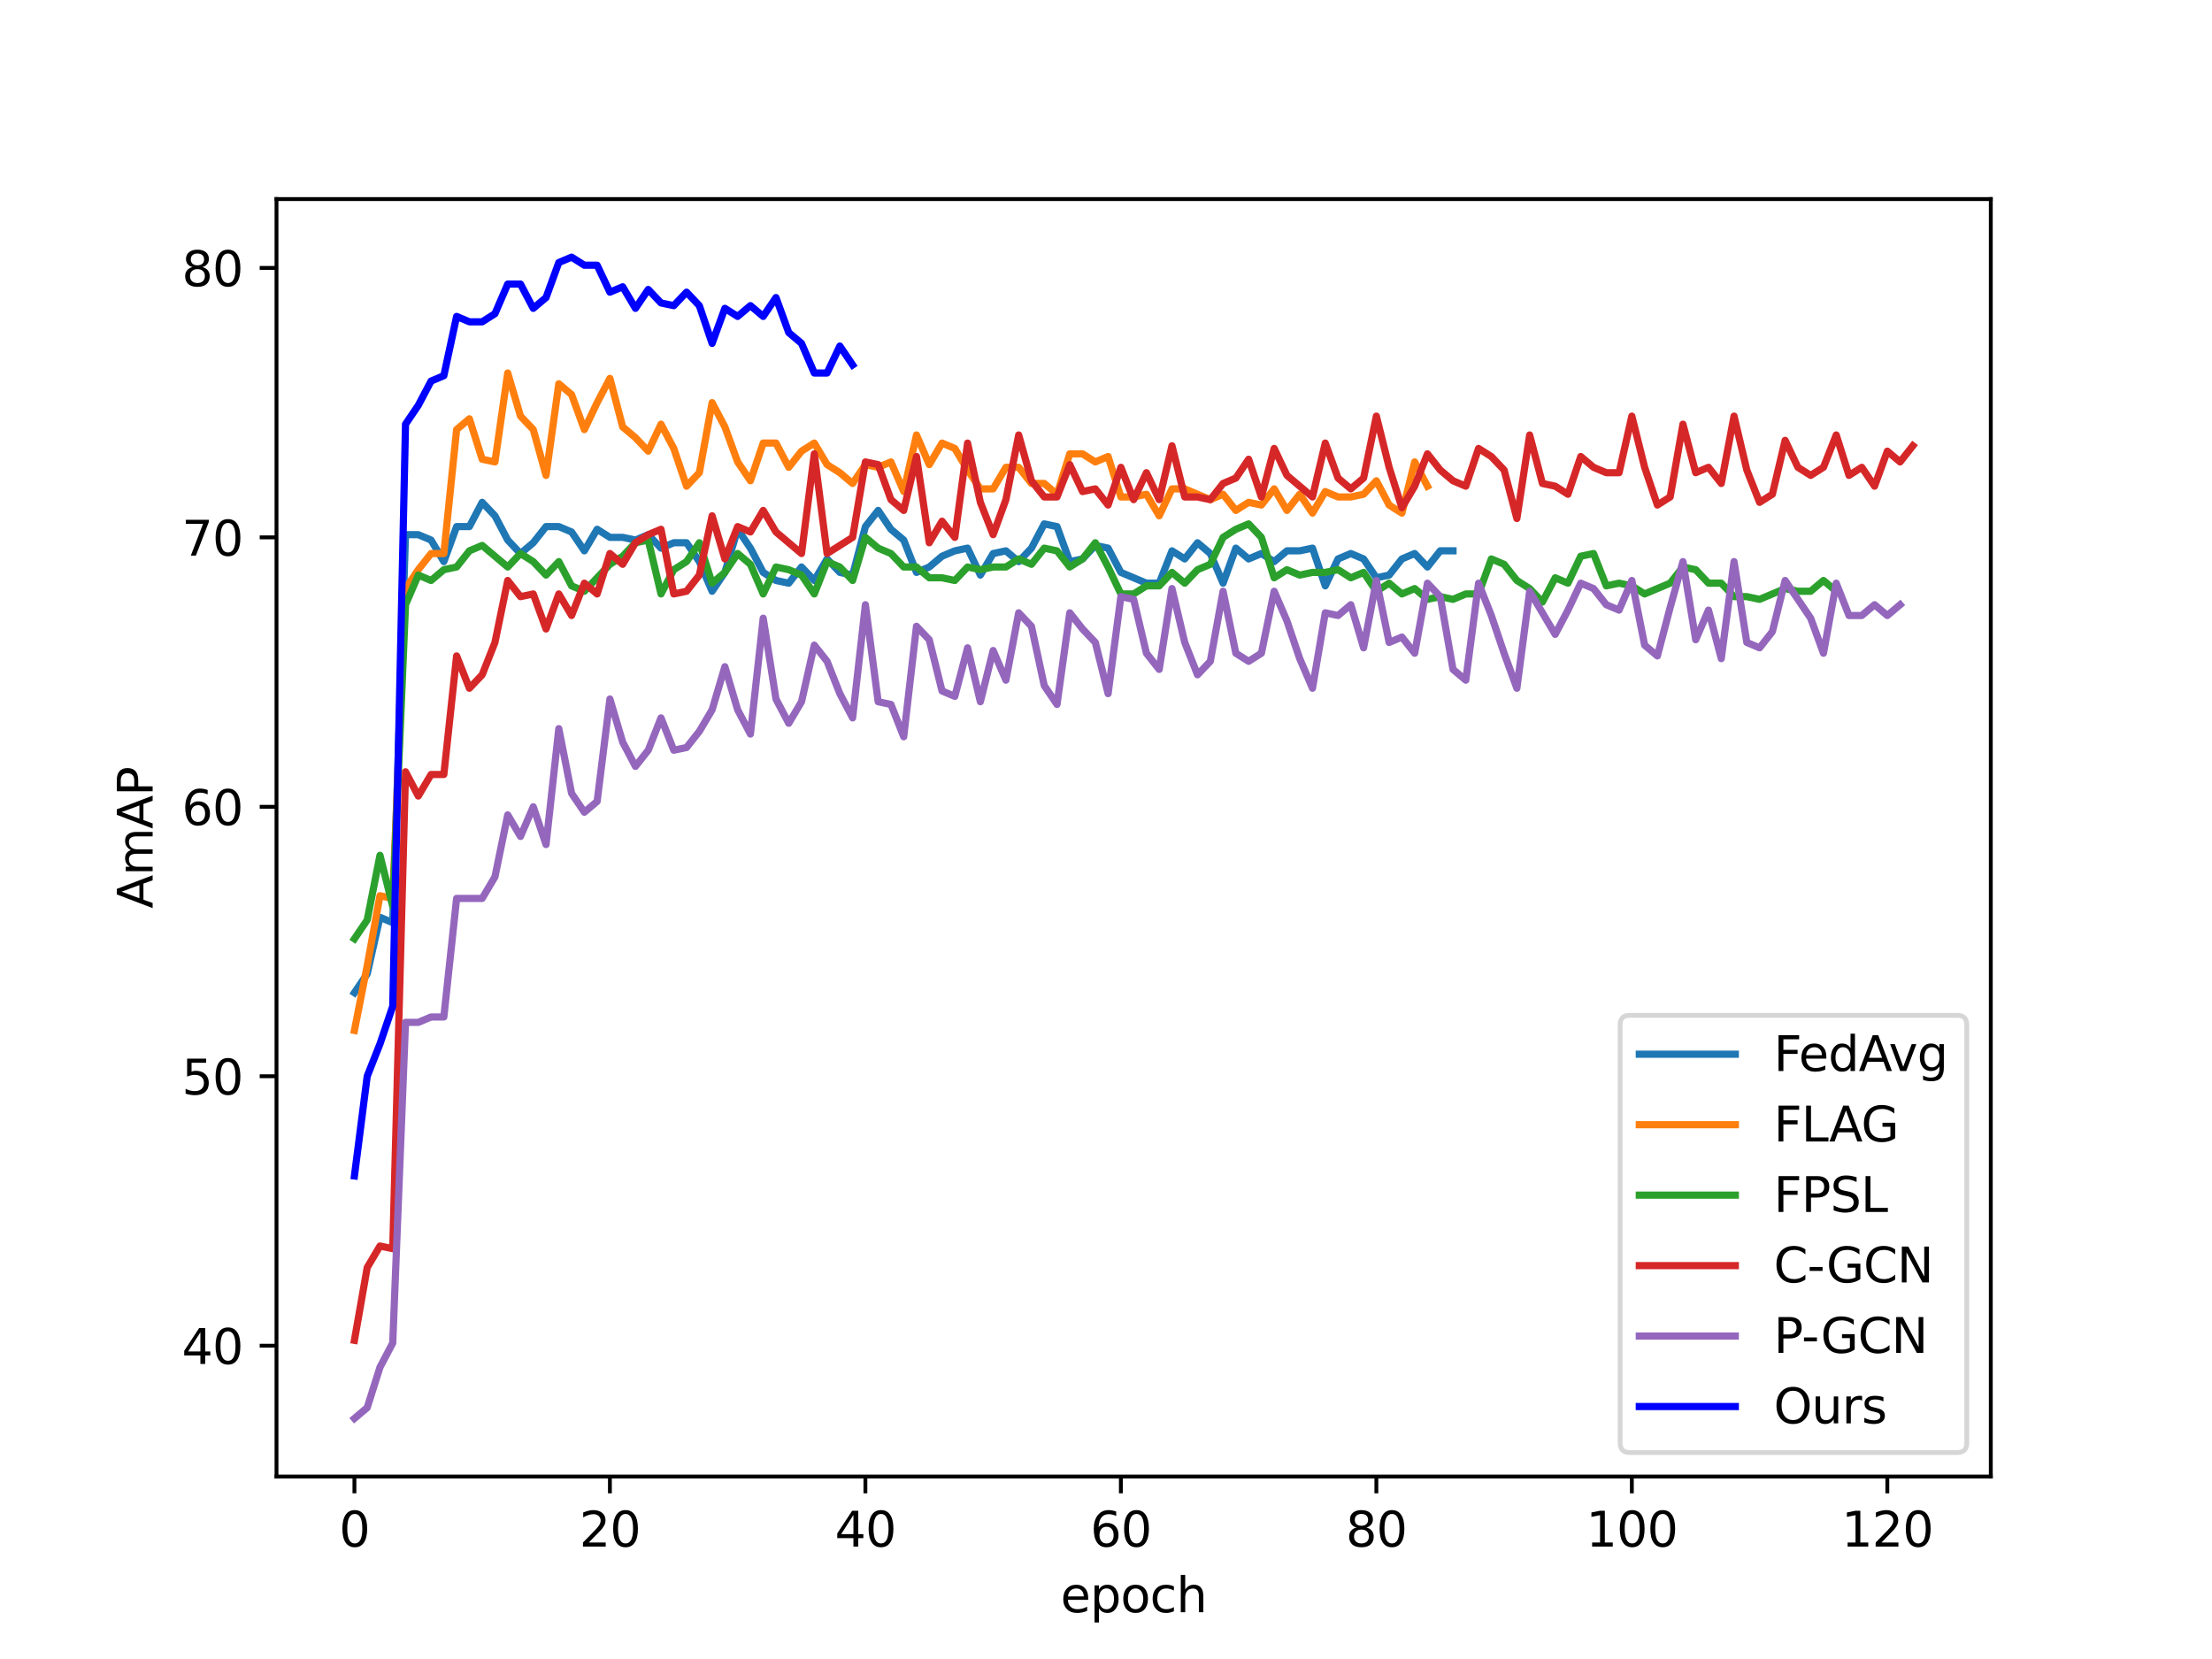 <?xml version="1.0" encoding="utf-8" standalone="no"?>
<!DOCTYPE svg PUBLIC "-//W3C//DTD SVG 1.1//EN"
  "http://www.w3.org/Graphics/SVG/1.1/DTD/svg11.dtd">
<svg xmlns:xlink="http://www.w3.org/1999/xlink" width="460.8pt" height="345.6pt" viewBox="0 0 460.8 345.6" xmlns="http://www.w3.org/2000/svg" version="1.1">
 <defs>
  <style type="text/css">*{stroke-linejoin: round; stroke-linecap: butt}</style>
 </defs>
 <g id="figure_1">
  <g id="patch_1">
   <path d="M 0 345.6 
L 460.8 345.6 
L 460.8 0 
L 0 0 
z
" style="fill: #ffffff"/>
  </g>
  <g id="axes_1">
   <g id="patch_2">
    <path d="M 57.6 307.584 
L 414.72 307.584 
L 414.72 41.472 
L 57.6 41.472 
z
" style="fill: #ffffff"/>
   </g>
   <g id="matplotlib.axis_1">
    <g id="xtick_1">
     <g id="line2d_1">
      <defs>
       <path id="m5ffa285e3f" d="M 0 0 
L 0 3.5 
" style="stroke: #000000; stroke-width: 0.8"/>
      </defs>
      <g>
       <use xlink:href="#m5ffa285e3f" x="73.833" y="307.584" style="stroke: #000000; stroke-width: 0.8"/>
      </g>
     </g>
     <g id="text_1">
      <!-- 0 -->
      <g transform="translate(70.651 322.182) scale(0.1 -0.1)">
       <defs>
        <path id="DejaVuSans-30" d="M 2034 4250 
Q 1547 4250 1301 3770 
Q 1056 3291 1056 2328 
Q 1056 1369 1301 889 
Q 1547 409 2034 409 
Q 2525 409 2770 889 
Q 3016 1369 3016 2328 
Q 3016 3291 2770 3770 
Q 2525 4250 2034 4250 
z
M 2034 4750 
Q 2819 4750 3233 4129 
Q 3647 3509 3647 2328 
Q 3647 1150 3233 529 
Q 2819 -91 2034 -91 
Q 1250 -91 836 529 
Q 422 1150 422 2328 
Q 422 3509 836 4129 
Q 1250 4750 2034 4750 
z
" transform="scale(0.016)"/>
       </defs>
       <use xlink:href="#DejaVuSans-30"/>
      </g>
     </g>
    </g>
    <g id="xtick_2">
     <g id="line2d_2">
      <g>
       <use xlink:href="#m5ffa285e3f" x="127.055" y="307.584" style="stroke: #000000; stroke-width: 0.8"/>
      </g>
     </g>
     <g id="text_2">
      <!-- 20 -->
      <g transform="translate(120.692 322.182) scale(0.1 -0.1)">
       <defs>
        <path id="DejaVuSans-32" d="M 1228 531 
L 3431 531 
L 3431 0 
L 469 0 
L 469 531 
Q 828 903 1448 1529 
Q 2069 2156 2228 2338 
Q 2531 2678 2651 2914 
Q 2772 3150 2772 3378 
Q 2772 3750 2511 3984 
Q 2250 4219 1831 4219 
Q 1534 4219 1204 4116 
Q 875 4013 500 3803 
L 500 4441 
Q 881 4594 1212 4672 
Q 1544 4750 1819 4750 
Q 2544 4750 2975 4387 
Q 3406 4025 3406 3419 
Q 3406 3131 3298 2873 
Q 3191 2616 2906 2266 
Q 2828 2175 2409 1742 
Q 1991 1309 1228 531 
z
" transform="scale(0.016)"/>
       </defs>
       <use xlink:href="#DejaVuSans-32"/>
       <use xlink:href="#DejaVuSans-30" x="63.623"/>
      </g>
     </g>
    </g>
    <g id="xtick_3">
     <g id="line2d_3">
      <g>
       <use xlink:href="#m5ffa285e3f" x="180.277" y="307.584" style="stroke: #000000; stroke-width: 0.8"/>
      </g>
     </g>
     <g id="text_3">
      <!-- 40 -->
      <g transform="translate(173.914 322.182) scale(0.1 -0.1)">
       <defs>
        <path id="DejaVuSans-34" d="M 2419 4116 
L 825 1625 
L 2419 1625 
L 2419 4116 
z
M 2253 4666 
L 3047 4666 
L 3047 1625 
L 3713 1625 
L 3713 1100 
L 3047 1100 
L 3047 0 
L 2419 0 
L 2419 1100 
L 313 1100 
L 313 1709 
L 2253 4666 
z
" transform="scale(0.016)"/>
       </defs>
       <use xlink:href="#DejaVuSans-34"/>
       <use xlink:href="#DejaVuSans-30" x="63.623"/>
      </g>
     </g>
    </g>
    <g id="xtick_4">
     <g id="line2d_4">
      <g>
       <use xlink:href="#m5ffa285e3f" x="233.499" y="307.584" style="stroke: #000000; stroke-width: 0.8"/>
      </g>
     </g>
     <g id="text_4">
      <!-- 60 -->
      <g transform="translate(227.136 322.182) scale(0.1 -0.1)">
       <defs>
        <path id="DejaVuSans-36" d="M 2113 2584 
Q 1688 2584 1439 2293 
Q 1191 2003 1191 1497 
Q 1191 994 1439 701 
Q 1688 409 2113 409 
Q 2538 409 2786 701 
Q 3034 994 3034 1497 
Q 3034 2003 2786 2293 
Q 2538 2584 2113 2584 
z
M 3366 4563 
L 3366 3988 
Q 3128 4100 2886 4159 
Q 2644 4219 2406 4219 
Q 1781 4219 1451 3797 
Q 1122 3375 1075 2522 
Q 1259 2794 1537 2939 
Q 1816 3084 2150 3084 
Q 2853 3084 3261 2657 
Q 3669 2231 3669 1497 
Q 3669 778 3244 343 
Q 2819 -91 2113 -91 
Q 1303 -91 875 529 
Q 447 1150 447 2328 
Q 447 3434 972 4092 
Q 1497 4750 2381 4750 
Q 2619 4750 2861 4703 
Q 3103 4656 3366 4563 
z
" transform="scale(0.016)"/>
       </defs>
       <use xlink:href="#DejaVuSans-36"/>
       <use xlink:href="#DejaVuSans-30" x="63.623"/>
      </g>
     </g>
    </g>
    <g id="xtick_5">
     <g id="line2d_5">
      <g>
       <use xlink:href="#m5ffa285e3f" x="286.721" y="307.584" style="stroke: #000000; stroke-width: 0.8"/>
      </g>
     </g>
     <g id="text_5">
      <!-- 80 -->
      <g transform="translate(280.358 322.182) scale(0.1 -0.1)">
       <defs>
        <path id="DejaVuSans-38" d="M 2034 2216 
Q 1584 2216 1326 1975 
Q 1069 1734 1069 1313 
Q 1069 891 1326 650 
Q 1584 409 2034 409 
Q 2484 409 2743 651 
Q 3003 894 3003 1313 
Q 3003 1734 2745 1975 
Q 2488 2216 2034 2216 
z
M 1403 2484 
Q 997 2584 770 2862 
Q 544 3141 544 3541 
Q 544 4100 942 4425 
Q 1341 4750 2034 4750 
Q 2731 4750 3128 4425 
Q 3525 4100 3525 3541 
Q 3525 3141 3298 2862 
Q 3072 2584 2669 2484 
Q 3125 2378 3379 2068 
Q 3634 1759 3634 1313 
Q 3634 634 3220 271 
Q 2806 -91 2034 -91 
Q 1263 -91 848 271 
Q 434 634 434 1313 
Q 434 1759 690 2068 
Q 947 2378 1403 2484 
z
M 1172 3481 
Q 1172 3119 1398 2916 
Q 1625 2713 2034 2713 
Q 2441 2713 2670 2916 
Q 2900 3119 2900 3481 
Q 2900 3844 2670 4047 
Q 2441 4250 2034 4250 
Q 1625 4250 1398 4047 
Q 1172 3844 1172 3481 
z
" transform="scale(0.016)"/>
       </defs>
       <use xlink:href="#DejaVuSans-38"/>
       <use xlink:href="#DejaVuSans-30" x="63.623"/>
      </g>
     </g>
    </g>
    <g id="xtick_6">
     <g id="line2d_6">
      <g>
       <use xlink:href="#m5ffa285e3f" x="339.943" y="307.584" style="stroke: #000000; stroke-width: 0.8"/>
      </g>
     </g>
     <g id="text_6">
      <!-- 100 -->
      <g transform="translate(330.399 322.182) scale(0.1 -0.1)">
       <defs>
        <path id="DejaVuSans-31" d="M 794 531 
L 1825 531 
L 1825 4091 
L 703 3866 
L 703 4441 
L 1819 4666 
L 2450 4666 
L 2450 531 
L 3481 531 
L 3481 0 
L 794 0 
L 794 531 
z
" transform="scale(0.016)"/>
       </defs>
       <use xlink:href="#DejaVuSans-31"/>
       <use xlink:href="#DejaVuSans-30" x="63.623"/>
       <use xlink:href="#DejaVuSans-30" x="127.246"/>
      </g>
     </g>
    </g>
    <g id="xtick_7">
     <g id="line2d_7">
      <g>
       <use xlink:href="#m5ffa285e3f" x="393.165" y="307.584" style="stroke: #000000; stroke-width: 0.8"/>
      </g>
     </g>
     <g id="text_7">
      <!-- 120 -->
      <g transform="translate(383.621 322.182) scale(0.1 -0.1)">
       <use xlink:href="#DejaVuSans-31"/>
       <use xlink:href="#DejaVuSans-32" x="63.623"/>
       <use xlink:href="#DejaVuSans-30" x="127.246"/>
      </g>
     </g>
    </g>
    <g id="text_8">
     <!-- epoch -->
     <g transform="translate(220.932 335.861) scale(0.1 -0.1)">
      <defs>
       <path id="DejaVuSans-65" d="M 3597 1894 
L 3597 1613 
L 953 1613 
Q 991 1019 1311 708 
Q 1631 397 2203 397 
Q 2534 397 2845 478 
Q 3156 559 3463 722 
L 3463 178 
Q 3153 47 2828 -22 
Q 2503 -91 2169 -91 
Q 1331 -91 842 396 
Q 353 884 353 1716 
Q 353 2575 817 3079 
Q 1281 3584 2069 3584 
Q 2775 3584 3186 3129 
Q 3597 2675 3597 1894 
z
M 3022 2063 
Q 3016 2534 2758 2815 
Q 2500 3097 2075 3097 
Q 1594 3097 1305 2825 
Q 1016 2553 972 2059 
L 3022 2063 
z
" transform="scale(0.016)"/>
       <path id="DejaVuSans-70" d="M 1159 525 
L 1159 -1331 
L 581 -1331 
L 581 3500 
L 1159 3500 
L 1159 2969 
Q 1341 3281 1617 3432 
Q 1894 3584 2278 3584 
Q 2916 3584 3314 3078 
Q 3713 2572 3713 1747 
Q 3713 922 3314 415 
Q 2916 -91 2278 -91 
Q 1894 -91 1617 61 
Q 1341 213 1159 525 
z
M 3116 1747 
Q 3116 2381 2855 2742 
Q 2594 3103 2138 3103 
Q 1681 3103 1420 2742 
Q 1159 2381 1159 1747 
Q 1159 1113 1420 752 
Q 1681 391 2138 391 
Q 2594 391 2855 752 
Q 3116 1113 3116 1747 
z
" transform="scale(0.016)"/>
       <path id="DejaVuSans-6f" d="M 1959 3097 
Q 1497 3097 1228 2736 
Q 959 2375 959 1747 
Q 959 1119 1226 758 
Q 1494 397 1959 397 
Q 2419 397 2687 759 
Q 2956 1122 2956 1747 
Q 2956 2369 2687 2733 
Q 2419 3097 1959 3097 
z
M 1959 3584 
Q 2709 3584 3137 3096 
Q 3566 2609 3566 1747 
Q 3566 888 3137 398 
Q 2709 -91 1959 -91 
Q 1206 -91 779 398 
Q 353 888 353 1747 
Q 353 2609 779 3096 
Q 1206 3584 1959 3584 
z
" transform="scale(0.016)"/>
       <path id="DejaVuSans-63" d="M 3122 3366 
L 3122 2828 
Q 2878 2963 2633 3030 
Q 2388 3097 2138 3097 
Q 1578 3097 1268 2742 
Q 959 2388 959 1747 
Q 959 1106 1268 751 
Q 1578 397 2138 397 
Q 2388 397 2633 464 
Q 2878 531 3122 666 
L 3122 134 
Q 2881 22 2623 -34 
Q 2366 -91 2075 -91 
Q 1284 -91 818 406 
Q 353 903 353 1747 
Q 353 2603 823 3093 
Q 1294 3584 2113 3584 
Q 2378 3584 2631 3529 
Q 2884 3475 3122 3366 
z
" transform="scale(0.016)"/>
       <path id="DejaVuSans-68" d="M 3513 2113 
L 3513 0 
L 2938 0 
L 2938 2094 
Q 2938 2591 2744 2837 
Q 2550 3084 2163 3084 
Q 1697 3084 1428 2787 
Q 1159 2491 1159 1978 
L 1159 0 
L 581 0 
L 581 4863 
L 1159 4863 
L 1159 2956 
Q 1366 3272 1645 3428 
Q 1925 3584 2291 3584 
Q 2894 3584 3203 3211 
Q 3513 2838 3513 2113 
z
" transform="scale(0.016)"/>
      </defs>
      <use xlink:href="#DejaVuSans-65"/>
      <use xlink:href="#DejaVuSans-70" x="61.523"/>
      <use xlink:href="#DejaVuSans-6f" x="125"/>
      <use xlink:href="#DejaVuSans-63" x="186.182"/>
      <use xlink:href="#DejaVuSans-68" x="241.162"/>
     </g>
    </g>
   </g>
   <g id="matplotlib.axis_2">
    <g id="ytick_1">
     <g id="line2d_8">
      <defs>
       <path id="m5027d66785" d="M 0 0 
L -3.5 0 
" style="stroke: #000000; stroke-width: 0.8"/>
      </defs>
      <g>
       <use xlink:href="#m5027d66785" x="57.6" y="280.333" style="stroke: #000000; stroke-width: 0.8"/>
      </g>
     </g>
     <g id="text_9">
      <!-- 40 -->
      <g transform="translate(37.875 284.132) scale(0.1 -0.1)">
       <use xlink:href="#DejaVuSans-34"/>
       <use xlink:href="#DejaVuSans-30" x="63.623"/>
      </g>
     </g>
    </g>
    <g id="ytick_2">
     <g id="line2d_9">
      <g>
       <use xlink:href="#m5027d66785" x="57.6" y="224.203" style="stroke: #000000; stroke-width: 0.8"/>
      </g>
     </g>
     <g id="text_10">
      <!-- 50 -->
      <g transform="translate(37.875 228.002) scale(0.1 -0.1)">
       <defs>
        <path id="DejaVuSans-35" d="M 691 4666 
L 3169 4666 
L 3169 4134 
L 1269 4134 
L 1269 2991 
Q 1406 3038 1543 3061 
Q 1681 3084 1819 3084 
Q 2600 3084 3056 2656 
Q 3513 2228 3513 1497 
Q 3513 744 3044 326 
Q 2575 -91 1722 -91 
Q 1428 -91 1123 -41 
Q 819 9 494 109 
L 494 744 
Q 775 591 1075 516 
Q 1375 441 1709 441 
Q 2250 441 2565 725 
Q 2881 1009 2881 1497 
Q 2881 1984 2565 2268 
Q 2250 2553 1709 2553 
Q 1456 2553 1204 2497 
Q 953 2441 691 2322 
L 691 4666 
z
" transform="scale(0.016)"/>
       </defs>
       <use xlink:href="#DejaVuSans-35"/>
       <use xlink:href="#DejaVuSans-30" x="63.623"/>
      </g>
     </g>
    </g>
    <g id="ytick_3">
     <g id="line2d_10">
      <g>
       <use xlink:href="#m5027d66785" x="57.6" y="168.073" style="stroke: #000000; stroke-width: 0.8"/>
      </g>
     </g>
     <g id="text_11">
      <!-- 60 -->
      <g transform="translate(37.875 171.872) scale(0.1 -0.1)">
       <use xlink:href="#DejaVuSans-36"/>
       <use xlink:href="#DejaVuSans-30" x="63.623"/>
      </g>
     </g>
    </g>
    <g id="ytick_4">
     <g id="line2d_11">
      <g>
       <use xlink:href="#m5027d66785" x="57.6" y="111.943" style="stroke: #000000; stroke-width: 0.8"/>
      </g>
     </g>
     <g id="text_12">
      <!-- 70 -->
      <g transform="translate(37.875 115.742) scale(0.1 -0.1)">
       <defs>
        <path id="DejaVuSans-37" d="M 525 4666 
L 3525 4666 
L 3525 4397 
L 1831 0 
L 1172 0 
L 2766 4134 
L 525 4134 
L 525 4666 
z
" transform="scale(0.016)"/>
       </defs>
       <use xlink:href="#DejaVuSans-37"/>
       <use xlink:href="#DejaVuSans-30" x="63.623"/>
      </g>
     </g>
    </g>
    <g id="ytick_5">
     <g id="line2d_12">
      <g>
       <use xlink:href="#m5027d66785" x="57.6" y="55.813" style="stroke: #000000; stroke-width: 0.8"/>
      </g>
     </g>
     <g id="text_13">
      <!-- 80 -->
      <g transform="translate(37.875 59.612) scale(0.1 -0.1)">
       <use xlink:href="#DejaVuSans-38"/>
       <use xlink:href="#DejaVuSans-30" x="63.623"/>
      </g>
     </g>
    </g>
    <g id="text_14">
     <!-- AmAP -->
     <g transform="translate(31.795 189.254) rotate(-90) scale(0.1 -0.1)">
      <defs>
       <path id="DejaVuSans-41" d="M 2188 4044 
L 1331 1722 
L 3047 1722 
L 2188 4044 
z
M 1831 4666 
L 2547 4666 
L 4325 0 
L 3669 0 
L 3244 1197 
L 1141 1197 
L 716 0 
L 50 0 
L 1831 4666 
z
" transform="scale(0.016)"/>
       <path id="DejaVuSans-6d" d="M 3328 2828 
Q 3544 3216 3844 3400 
Q 4144 3584 4550 3584 
Q 5097 3584 5394 3201 
Q 5691 2819 5691 2113 
L 5691 0 
L 5113 0 
L 5113 2094 
Q 5113 2597 4934 2840 
Q 4756 3084 4391 3084 
Q 3944 3084 3684 2787 
Q 3425 2491 3425 1978 
L 3425 0 
L 2847 0 
L 2847 2094 
Q 2847 2600 2669 2842 
Q 2491 3084 2119 3084 
Q 1678 3084 1418 2786 
Q 1159 2488 1159 1978 
L 1159 0 
L 581 0 
L 581 3500 
L 1159 3500 
L 1159 2956 
Q 1356 3278 1631 3431 
Q 1906 3584 2284 3584 
Q 2666 3584 2933 3390 
Q 3200 3197 3328 2828 
z
" transform="scale(0.016)"/>
       <path id="DejaVuSans-50" d="M 1259 4147 
L 1259 2394 
L 2053 2394 
Q 2494 2394 2734 2622 
Q 2975 2850 2975 3272 
Q 2975 3691 2734 3919 
Q 2494 4147 2053 4147 
L 1259 4147 
z
M 628 4666 
L 2053 4666 
Q 2838 4666 3239 4311 
Q 3641 3956 3641 3272 
Q 3641 2581 3239 2228 
Q 2838 1875 2053 1875 
L 1259 1875 
L 1259 0 
L 628 0 
L 628 4666 
z
" transform="scale(0.016)"/>
      </defs>
      <use xlink:href="#DejaVuSans-41"/>
      <use xlink:href="#DejaVuSans-6d" x="68.408"/>
      <use xlink:href="#DejaVuSans-41" x="165.82"/>
      <use xlink:href="#DejaVuSans-50" x="234.229"/>
     </g>
    </g>
   </g>
   <g id="line2d_13">
    <path d="M 73.833 206.803 
L 76.494 202.874 
L 79.155 191.086 
L 81.816 192.209 
L 84.477 111.382 
L 87.138 111.382 
L 89.799 112.504 
L 92.46 116.995 
L 95.122 109.698 
L 97.783 109.698 
L 100.444 104.646 
L 103.105 107.453 
L 105.766 112.504 
L 108.427 115.311 
L 111.088 113.066 
L 113.749 109.698 
L 116.41 109.698 
L 119.071 110.821 
L 121.733 114.75 
L 124.394 110.259 
L 127.055 111.943 
L 129.716 111.943 
L 132.377 112.504 
L 135.038 111.382 
L 137.699 114.188 
L 140.36 113.066 
L 143.021 113.066 
L 145.683 116.995 
L 148.344 123.169 
L 151.005 119.24 
L 153.666 110.259 
L 156.327 114.188 
L 158.988 119.24 
L 161.649 120.924 
L 164.31 121.485 
L 166.971 118.117 
L 169.632 120.924 
L 172.294 116.434 
L 174.955 119.24 
L 177.616 119.801 
L 180.277 109.698 
L 182.938 106.33 
L 185.599 110.259 
L 188.26 112.504 
L 190.921 119.24 
L 193.582 118.117 
L 196.243 115.872 
L 198.905 114.75 
L 201.566 114.188 
L 204.227 119.801 
L 206.888 115.311 
L 209.549 114.75 
L 212.21 116.995 
L 214.871 114.188 
L 217.532 109.137 
L 220.193 109.698 
L 222.854 116.995 
L 225.516 116.434 
L 228.177 113.627 
L 230.838 114.188 
L 233.499 119.24 
L 236.16 120.363 
L 238.821 121.485 
L 241.482 121.485 
L 244.143 114.75 
L 246.804 116.434 
L 249.466 113.066 
L 252.127 115.311 
L 254.788 121.485 
L 257.449 114.188 
L 260.11 116.434 
L 262.771 115.311 
L 265.432 116.995 
L 268.093 114.75 
L 270.754 114.75 
L 273.415 114.188 
L 276.077 122.047 
L 278.738 116.434 
L 281.399 115.311 
L 284.06 116.434 
L 286.721 120.363 
L 289.382 119.801 
L 292.043 116.434 
L 294.704 115.311 
L 297.365 118.117 
L 300.026 114.75 
L 302.688 114.75 
" clip-path="url(#pe1c86ebb84)" style="fill: none; stroke: #1f77b4; stroke-width: 1.5; stroke-linecap: square"/>
   </g>
   <g id="line2d_14">
    <path d="M 73.833 214.661 
L 76.494 201.19 
L 79.155 186.596 
L 81.816 187.157 
L 84.477 122.608 
L 87.138 118.679 
L 89.799 115.311 
L 92.46 115.311 
L 95.122 89.491 
L 97.783 87.246 
L 100.444 95.665 
L 103.105 96.227 
L 105.766 77.704 
L 108.427 86.685 
L 111.088 89.491 
L 113.749 99.033 
L 116.41 79.949 
L 119.071 82.194 
L 121.733 89.491 
L 124.394 83.878 
L 127.055 78.826 
L 129.716 88.93 
L 132.377 91.175 
L 135.038 93.982 
L 137.699 88.369 
L 140.36 93.42 
L 143.021 101.278 
L 145.683 98.472 
L 148.344 83.878 
L 151.005 88.93 
L 153.666 96.227 
L 156.327 100.156 
L 158.988 92.298 
L 161.649 92.298 
L 164.31 97.349 
L 166.971 93.982 
L 169.632 92.298 
L 172.294 96.788 
L 174.955 98.472 
L 177.616 100.717 
L 180.277 96.788 
L 182.938 97.349 
L 185.599 96.227 
L 188.26 102.401 
L 190.921 90.614 
L 193.582 96.788 
L 196.243 92.298 
L 198.905 93.42 
L 201.566 97.911 
L 204.227 101.84 
L 206.888 101.84 
L 209.549 97.349 
L 212.21 97.349 
L 214.871 100.717 
L 217.532 100.717 
L 220.193 102.962 
L 222.854 94.543 
L 225.516 94.543 
L 228.177 96.227 
L 230.838 95.104 
L 233.499 103.524 
L 236.16 103.524 
L 238.821 102.962 
L 241.482 107.453 
L 244.143 101.84 
L 246.804 101.84 
L 249.466 102.962 
L 252.127 104.085 
L 254.788 102.962 
L 257.449 106.33 
L 260.11 104.646 
L 262.771 105.208 
L 265.432 101.84 
L 268.093 106.33 
L 270.754 102.962 
L 273.415 106.891 
L 276.077 102.401 
L 278.738 103.524 
L 281.399 103.524 
L 284.06 102.962 
L 286.721 100.156 
L 289.382 105.208 
L 292.043 106.891 
L 294.704 96.227 
L 297.365 101.278 
" clip-path="url(#pe1c86ebb84)" style="fill: none; stroke: #ff7f0e; stroke-width: 1.5; stroke-linecap: square"/>
   </g>
   <g id="line2d_15">
    <path d="M 73.833 195.577 
L 76.494 191.648 
L 79.155 178.176 
L 81.816 188.841 
L 84.477 125.976 
L 87.138 119.801 
L 89.799 120.924 
L 92.46 118.679 
L 95.122 118.117 
L 97.783 114.75 
L 100.444 113.627 
L 103.105 115.872 
L 105.766 118.117 
L 108.427 115.311 
L 111.088 116.995 
L 113.749 119.801 
L 116.41 116.995 
L 119.071 122.047 
L 121.733 123.169 
L 124.394 120.363 
L 127.055 117.556 
L 129.716 115.872 
L 132.377 113.066 
L 135.038 112.504 
L 137.699 123.73 
L 140.36 118.679 
L 143.021 116.995 
L 145.683 113.066 
L 148.344 121.485 
L 151.005 119.24 
L 153.666 115.311 
L 156.327 117.556 
L 158.988 123.73 
L 161.649 118.117 
L 164.31 118.679 
L 166.971 119.801 
L 169.632 123.73 
L 172.294 116.995 
L 174.955 118.117 
L 177.616 120.924 
L 180.277 111.943 
L 182.938 114.188 
L 185.599 115.311 
L 188.26 118.117 
L 190.921 118.117 
L 193.582 120.363 
L 196.243 120.363 
L 198.905 120.924 
L 201.566 118.117 
L 204.227 118.679 
L 206.888 118.117 
L 209.549 118.117 
L 212.21 116.434 
L 214.871 117.556 
L 217.532 114.188 
L 220.193 114.75 
L 222.854 118.117 
L 225.516 116.434 
L 228.177 113.066 
L 230.838 118.117 
L 233.499 123.73 
L 236.16 123.73 
L 238.821 122.047 
L 241.482 122.047 
L 244.143 119.24 
L 246.804 121.485 
L 249.466 118.679 
L 252.127 117.556 
L 254.788 111.943 
L 257.449 110.259 
L 260.11 109.137 
L 262.771 111.943 
L 265.432 120.363 
L 268.093 118.679 
L 270.754 119.801 
L 273.415 119.24 
L 276.077 119.24 
L 278.738 118.679 
L 281.399 120.363 
L 284.06 119.24 
L 286.721 123.169 
L 289.382 121.485 
L 292.043 123.73 
L 294.704 122.608 
L 297.365 124.853 
L 300.026 124.292 
L 302.688 124.853 
L 305.349 123.73 
L 308.01 123.73 
L 310.671 116.434 
L 313.332 117.556 
L 315.993 120.924 
L 318.654 122.608 
L 321.315 125.414 
L 323.976 120.363 
L 326.637 121.485 
L 329.299 115.872 
L 331.96 115.311 
L 334.621 122.047 
L 337.282 121.485 
L 339.943 122.047 
L 342.604 123.73 
L 345.265 122.608 
L 347.926 121.485 
L 350.587 118.117 
L 353.249 118.679 
L 355.91 121.485 
L 358.571 121.485 
L 361.232 124.292 
L 363.893 124.292 
L 366.554 124.853 
L 369.215 123.73 
L 371.876 122.608 
L 374.537 123.169 
L 377.198 123.169 
L 379.86 120.924 
L 382.521 123.169 
" clip-path="url(#pe1c86ebb84)" style="fill: none; stroke: #2ca02c; stroke-width: 1.5; stroke-linecap: square"/>
   </g>
   <g id="line2d_16">
    <path d="M 73.833 279.21 
L 76.494 264.055 
L 79.155 259.565 
L 81.816 260.126 
L 84.477 160.776 
L 87.138 165.828 
L 89.799 161.337 
L 92.46 161.337 
L 95.122 136.64 
L 97.783 143.376 
L 100.444 140.569 
L 103.105 133.834 
L 105.766 120.924 
L 108.427 124.292 
L 111.088 123.73 
L 113.749 131.027 
L 116.41 123.73 
L 119.071 128.221 
L 121.733 121.485 
L 124.394 123.73 
L 127.055 115.311 
L 129.716 117.556 
L 132.377 113.066 
L 135.038 111.382 
L 137.699 110.259 
L 140.36 123.73 
L 143.021 123.169 
L 145.683 119.801 
L 148.344 107.453 
L 151.005 116.434 
L 153.666 109.698 
L 156.327 110.821 
L 158.988 106.33 
L 161.649 110.821 
L 164.31 113.066 
L 166.971 115.311 
L 169.632 94.543 
L 172.294 115.311 
L 174.955 113.627 
L 177.616 111.943 
L 180.277 96.227 
L 182.938 96.788 
L 185.599 104.085 
L 188.26 106.33 
L 190.921 95.104 
L 193.582 113.066 
L 196.243 108.575 
L 198.905 111.943 
L 201.566 92.298 
L 204.227 104.646 
L 206.888 111.382 
L 209.549 104.085 
L 212.21 90.614 
L 214.871 100.156 
L 217.532 103.524 
L 220.193 103.524 
L 222.854 96.788 
L 225.516 102.401 
L 228.177 101.84 
L 230.838 105.208 
L 233.499 97.349 
L 236.16 104.085 
L 238.821 98.472 
L 241.482 104.085 
L 244.143 92.859 
L 246.804 103.524 
L 249.466 103.524 
L 252.127 104.085 
L 254.788 100.717 
L 257.449 99.595 
L 260.11 95.665 
L 262.771 103.524 
L 265.432 93.42 
L 268.093 99.033 
L 270.754 101.278 
L 273.415 103.524 
L 276.077 92.298 
L 278.738 99.595 
L 281.399 101.84 
L 284.06 99.595 
L 286.721 86.685 
L 289.382 97.349 
L 292.043 105.769 
L 294.704 101.278 
L 297.365 94.543 
L 300.026 97.911 
L 302.688 100.156 
L 305.349 101.278 
L 308.01 93.42 
L 310.671 95.104 
L 313.332 97.911 
L 315.993 108.014 
L 318.654 90.614 
L 321.315 100.717 
L 323.976 101.278 
L 326.637 102.962 
L 329.299 95.104 
L 331.96 97.349 
L 334.621 98.472 
L 337.282 98.472 
L 339.943 86.685 
L 342.604 97.349 
L 345.265 105.208 
L 347.926 103.524 
L 350.587 88.369 
L 353.249 98.472 
L 355.91 97.349 
L 358.571 100.717 
L 361.232 86.685 
L 363.893 97.911 
L 366.554 104.646 
L 369.215 102.962 
L 371.876 91.736 
L 374.537 97.349 
L 377.198 99.033 
L 379.86 97.349 
L 382.521 90.614 
L 385.182 99.033 
L 387.843 97.349 
L 390.504 101.278 
L 393.165 93.982 
L 395.826 96.227 
L 398.487 92.859 
" clip-path="url(#pe1c86ebb84)" style="fill: none; stroke: #d62728; stroke-width: 1.5; stroke-linecap: square"/>
   </g>
   <g id="line2d_17">
    <path d="M 73.833 295.488 
L 76.494 293.243 
L 79.155 284.823 
L 81.816 279.772 
L 84.477 212.977 
L 87.138 212.977 
L 89.799 211.854 
L 92.46 211.854 
L 95.122 187.157 
L 97.783 187.157 
L 100.444 187.157 
L 103.105 182.667 
L 105.766 169.757 
L 108.427 174.247 
L 111.088 168.073 
L 113.749 175.931 
L 116.41 151.795 
L 119.071 165.267 
L 121.733 169.196 
L 124.394 166.95 
L 127.055 145.621 
L 129.716 154.602 
L 132.377 159.654 
L 135.038 156.286 
L 137.699 149.55 
L 140.36 156.286 
L 143.021 155.724 
L 145.683 152.357 
L 148.344 147.866 
L 151.005 138.885 
L 153.666 147.866 
L 156.327 152.918 
L 158.988 128.782 
L 161.649 145.621 
L 164.31 150.673 
L 166.971 146.182 
L 169.632 134.395 
L 172.294 137.763 
L 174.955 144.498 
L 177.616 149.55 
L 180.277 125.976 
L 182.938 146.182 
L 185.599 146.744 
L 188.26 153.479 
L 190.921 130.466 
L 193.582 133.273 
L 196.243 143.937 
L 198.905 145.06 
L 201.566 134.956 
L 204.227 146.182 
L 206.888 135.518 
L 209.549 141.692 
L 212.21 127.66 
L 214.871 130.466 
L 217.532 142.815 
L 220.193 146.744 
L 222.854 127.66 
L 225.516 131.027 
L 228.177 133.834 
L 230.838 144.498 
L 233.499 124.292 
L 236.16 124.853 
L 238.821 136.079 
L 241.482 139.447 
L 244.143 122.608 
L 246.804 133.834 
L 249.466 140.569 
L 252.127 137.763 
L 254.788 123.169 
L 257.449 136.079 
L 260.11 137.763 
L 262.771 136.079 
L 265.432 123.169 
L 268.093 129.343 
L 270.754 137.202 
L 273.415 143.376 
L 276.077 127.66 
L 278.738 128.221 
L 281.399 125.976 
L 284.06 134.956 
L 286.721 120.924 
L 289.382 133.834 
L 292.043 132.711 
L 294.704 136.079 
L 297.365 121.485 
L 300.026 124.292 
L 302.688 139.447 
L 305.349 141.692 
L 308.01 121.485 
L 310.671 128.221 
L 313.332 136.079 
L 315.993 143.376 
L 318.654 123.169 
L 321.315 127.66 
L 323.976 132.15 
L 326.637 127.098 
L 329.299 121.485 
L 331.96 122.608 
L 334.621 125.976 
L 337.282 127.098 
L 339.943 120.924 
L 342.604 134.395 
L 345.265 136.64 
L 347.926 126.537 
L 350.587 116.995 
L 353.249 133.273 
L 355.91 127.098 
L 358.571 137.202 
L 361.232 116.995 
L 363.893 133.834 
L 366.554 134.956 
L 369.215 131.589 
L 371.876 120.924 
L 374.537 124.853 
L 377.198 128.782 
L 379.86 136.079 
L 382.521 121.485 
L 385.182 128.221 
L 387.843 128.221 
L 390.504 125.976 
L 393.165 128.221 
L 395.826 125.976 
" clip-path="url(#pe1c86ebb84)" style="fill: none; stroke: #9467bd; stroke-width: 1.5; stroke-linecap: square"/>
   </g>
   <g id="line2d_18">
    <path d="M 73.833 244.971 
L 76.494 224.203 
L 79.155 217.467 
L 81.816 209.609 
L 84.477 88.369 
L 87.138 84.439 
L 89.799 79.388 
L 92.46 78.265 
L 95.122 65.917 
L 97.783 67.039 
L 100.444 67.039 
L 103.105 65.355 
L 105.766 59.181 
L 108.427 59.181 
L 111.088 64.233 
L 113.749 61.987 
L 116.41 54.691 
L 119.071 53.568 
L 121.733 55.252 
L 124.394 55.252 
L 127.055 60.865 
L 129.716 59.742 
L 132.377 64.233 
L 135.038 60.304 
L 137.699 63.11 
L 140.36 63.671 
L 143.021 60.865 
L 145.683 63.671 
L 148.344 71.53 
L 151.005 64.233 
L 153.666 65.917 
L 156.327 63.671 
L 158.988 65.917 
L 161.649 61.987 
L 164.31 69.284 
L 166.971 71.53 
L 169.632 77.704 
L 172.294 77.704 
L 174.955 72.091 
L 177.616 76.02 
" clip-path="url(#pe1c86ebb84)" style="fill: none; stroke: #0000ff; stroke-width: 1.5; stroke-linecap: square"/>
   </g>
   <g id="patch_3">
    <path d="M 57.6 307.584 
L 57.6 41.472 
" style="fill: none; stroke: #000000; stroke-width: 0.8; stroke-linejoin: miter; stroke-linecap: square"/>
   </g>
   <g id="patch_4">
    <path d="M 414.72 307.584 
L 414.72 41.472 
" style="fill: none; stroke: #000000; stroke-width: 0.8; stroke-linejoin: miter; stroke-linecap: square"/>
   </g>
   <g id="patch_5">
    <path d="M 57.6 307.584 
L 414.72 307.584 
" style="fill: none; stroke: #000000; stroke-width: 0.8; stroke-linejoin: miter; stroke-linecap: square"/>
   </g>
   <g id="patch_6">
    <path d="M 57.6 41.472 
L 414.72 41.472 
" style="fill: none; stroke: #000000; stroke-width: 0.8; stroke-linejoin: miter; stroke-linecap: square"/>
   </g>
   <g id="legend_1">
    <g id="patch_7">
     <path d="M 339.497 302.584 
L 407.72 302.584 
Q 409.72 302.584 409.72 300.584 
L 409.72 213.515 
Q 409.72 211.515 407.72 211.515 
L 339.497 211.515 
Q 337.497 211.515 337.497 213.515 
L 337.497 300.584 
Q 337.497 302.584 339.497 302.584 
z
" style="fill: #ffffff; opacity: 0.8; stroke: #cccccc; stroke-linejoin: miter"/>
    </g>
    <g id="line2d_19">
     <path d="M 341.497 219.614 
L 351.497 219.614 
L 361.497 219.614 
" style="fill: none; stroke: #1f77b4; stroke-width: 1.5; stroke-linecap: square"/>
    </g>
    <g id="text_15">
     <!-- FedAvg -->
     <g transform="translate(369.497 223.114) scale(0.1 -0.1)">
      <defs>
       <path id="DejaVuSans-46" d="M 628 4666 
L 3309 4666 
L 3309 4134 
L 1259 4134 
L 1259 2759 
L 3109 2759 
L 3109 2228 
L 1259 2228 
L 1259 0 
L 628 0 
L 628 4666 
z
" transform="scale(0.016)"/>
       <path id="DejaVuSans-64" d="M 2906 2969 
L 2906 4863 
L 3481 4863 
L 3481 0 
L 2906 0 
L 2906 525 
Q 2725 213 2448 61 
Q 2172 -91 1784 -91 
Q 1150 -91 751 415 
Q 353 922 353 1747 
Q 353 2572 751 3078 
Q 1150 3584 1784 3584 
Q 2172 3584 2448 3432 
Q 2725 3281 2906 2969 
z
M 947 1747 
Q 947 1113 1208 752 
Q 1469 391 1925 391 
Q 2381 391 2643 752 
Q 2906 1113 2906 1747 
Q 2906 2381 2643 2742 
Q 2381 3103 1925 3103 
Q 1469 3103 1208 2742 
Q 947 2381 947 1747 
z
" transform="scale(0.016)"/>
       <path id="DejaVuSans-76" d="M 191 3500 
L 800 3500 
L 1894 563 
L 2988 3500 
L 3597 3500 
L 2284 0 
L 1503 0 
L 191 3500 
z
" transform="scale(0.016)"/>
       <path id="DejaVuSans-67" d="M 2906 1791 
Q 2906 2416 2648 2759 
Q 2391 3103 1925 3103 
Q 1463 3103 1205 2759 
Q 947 2416 947 1791 
Q 947 1169 1205 825 
Q 1463 481 1925 481 
Q 2391 481 2648 825 
Q 2906 1169 2906 1791 
z
M 3481 434 
Q 3481 -459 3084 -895 
Q 2688 -1331 1869 -1331 
Q 1566 -1331 1297 -1286 
Q 1028 -1241 775 -1147 
L 775 -588 
Q 1028 -725 1275 -790 
Q 1522 -856 1778 -856 
Q 2344 -856 2625 -561 
Q 2906 -266 2906 331 
L 2906 616 
Q 2728 306 2450 153 
Q 2172 0 1784 0 
Q 1141 0 747 490 
Q 353 981 353 1791 
Q 353 2603 747 3093 
Q 1141 3584 1784 3584 
Q 2172 3584 2450 3431 
Q 2728 3278 2906 2969 
L 2906 3500 
L 3481 3500 
L 3481 434 
z
" transform="scale(0.016)"/>
      </defs>
      <use xlink:href="#DejaVuSans-46"/>
      <use xlink:href="#DejaVuSans-65" x="52.02"/>
      <use xlink:href="#DejaVuSans-64" x="113.543"/>
      <use xlink:href="#DejaVuSans-41" x="177.02"/>
      <use xlink:href="#DejaVuSans-76" x="239.553"/>
      <use xlink:href="#DejaVuSans-67" x="298.732"/>
     </g>
    </g>
    <g id="line2d_20">
     <path d="M 341.497 234.292 
L 351.497 234.292 
L 361.497 234.292 
" style="fill: none; stroke: #ff7f0e; stroke-width: 1.5; stroke-linecap: square"/>
    </g>
    <g id="text_16">
     <!-- FLAG -->
     <g transform="translate(369.497 237.792) scale(0.1 -0.1)">
      <defs>
       <path id="DejaVuSans-4c" d="M 628 4666 
L 1259 4666 
L 1259 531 
L 3531 531 
L 3531 0 
L 628 0 
L 628 4666 
z
" transform="scale(0.016)"/>
       <path id="DejaVuSans-47" d="M 3809 666 
L 3809 1919 
L 2778 1919 
L 2778 2438 
L 4434 2438 
L 4434 434 
Q 4069 175 3628 42 
Q 3188 -91 2688 -91 
Q 1594 -91 976 548 
Q 359 1188 359 2328 
Q 359 3472 976 4111 
Q 1594 4750 2688 4750 
Q 3144 4750 3555 4637 
Q 3966 4525 4313 4306 
L 4313 3634 
Q 3963 3931 3569 4081 
Q 3175 4231 2741 4231 
Q 1884 4231 1454 3753 
Q 1025 3275 1025 2328 
Q 1025 1384 1454 906 
Q 1884 428 2741 428 
Q 3075 428 3337 486 
Q 3600 544 3809 666 
z
" transform="scale(0.016)"/>
      </defs>
      <use xlink:href="#DejaVuSans-46"/>
      <use xlink:href="#DejaVuSans-4c" x="57.52"/>
      <use xlink:href="#DejaVuSans-41" x="115.482"/>
      <use xlink:href="#DejaVuSans-47" x="182.141"/>
     </g>
    </g>
    <g id="line2d_21">
     <path d="M 341.497 248.97 
L 351.497 248.97 
L 361.497 248.97 
" style="fill: none; stroke: #2ca02c; stroke-width: 1.5; stroke-linecap: square"/>
    </g>
    <g id="text_17">
     <!-- FPSL -->
     <g transform="translate(369.497 252.47) scale(0.1 -0.1)">
      <defs>
       <path id="DejaVuSans-53" d="M 3425 4513 
L 3425 3897 
Q 3066 4069 2747 4153 
Q 2428 4238 2131 4238 
Q 1616 4238 1336 4038 
Q 1056 3838 1056 3469 
Q 1056 3159 1242 3001 
Q 1428 2844 1947 2747 
L 2328 2669 
Q 3034 2534 3370 2195 
Q 3706 1856 3706 1288 
Q 3706 609 3251 259 
Q 2797 -91 1919 -91 
Q 1588 -91 1214 -16 
Q 841 59 441 206 
L 441 856 
Q 825 641 1194 531 
Q 1563 422 1919 422 
Q 2459 422 2753 634 
Q 3047 847 3047 1241 
Q 3047 1584 2836 1778 
Q 2625 1972 2144 2069 
L 1759 2144 
Q 1053 2284 737 2584 
Q 422 2884 422 3419 
Q 422 4038 858 4394 
Q 1294 4750 2059 4750 
Q 2388 4750 2728 4690 
Q 3069 4631 3425 4513 
z
" transform="scale(0.016)"/>
      </defs>
      <use xlink:href="#DejaVuSans-46"/>
      <use xlink:href="#DejaVuSans-50" x="57.52"/>
      <use xlink:href="#DejaVuSans-53" x="117.822"/>
      <use xlink:href="#DejaVuSans-4c" x="181.299"/>
     </g>
    </g>
    <g id="line2d_22">
     <path d="M 341.497 263.648 
L 351.497 263.648 
L 361.497 263.648 
" style="fill: none; stroke: #d62728; stroke-width: 1.5; stroke-linecap: square"/>
    </g>
    <g id="text_18">
     <!-- C-GCN -->
     <g transform="translate(369.497 267.148) scale(0.1 -0.1)">
      <defs>
       <path id="DejaVuSans-43" d="M 4122 4306 
L 4122 3641 
Q 3803 3938 3442 4084 
Q 3081 4231 2675 4231 
Q 1875 4231 1450 3742 
Q 1025 3253 1025 2328 
Q 1025 1406 1450 917 
Q 1875 428 2675 428 
Q 3081 428 3442 575 
Q 3803 722 4122 1019 
L 4122 359 
Q 3791 134 3420 21 
Q 3050 -91 2638 -91 
Q 1578 -91 968 557 
Q 359 1206 359 2328 
Q 359 3453 968 4101 
Q 1578 4750 2638 4750 
Q 3056 4750 3426 4639 
Q 3797 4528 4122 4306 
z
" transform="scale(0.016)"/>
       <path id="DejaVuSans-2d" d="M 313 2009 
L 1997 2009 
L 1997 1497 
L 313 1497 
L 313 2009 
z
" transform="scale(0.016)"/>
       <path id="DejaVuSans-4e" d="M 628 4666 
L 1478 4666 
L 3547 763 
L 3547 4666 
L 4159 4666 
L 4159 0 
L 3309 0 
L 1241 3903 
L 1241 0 
L 628 0 
L 628 4666 
z
" transform="scale(0.016)"/>
      </defs>
      <use xlink:href="#DejaVuSans-43"/>
      <use xlink:href="#DejaVuSans-2d" x="69.824"/>
      <use xlink:href="#DejaVuSans-47" x="109.533"/>
      <use xlink:href="#DejaVuSans-43" x="187.023"/>
      <use xlink:href="#DejaVuSans-4e" x="256.848"/>
     </g>
    </g>
    <g id="line2d_23">
     <path d="M 341.497 278.326 
L 351.497 278.326 
L 361.497 278.326 
" style="fill: none; stroke: #9467bd; stroke-width: 1.5; stroke-linecap: square"/>
    </g>
    <g id="text_19">
     <!-- P-GCN -->
     <g transform="translate(369.497 281.826) scale(0.1 -0.1)">
      <use xlink:href="#DejaVuSans-50"/>
      <use xlink:href="#DejaVuSans-2d" x="58.053"/>
      <use xlink:href="#DejaVuSans-47" x="97.762"/>
      <use xlink:href="#DejaVuSans-43" x="175.252"/>
      <use xlink:href="#DejaVuSans-4e" x="245.076"/>
     </g>
    </g>
    <g id="line2d_24">
     <path d="M 341.497 293.004 
L 351.497 293.004 
L 361.497 293.004 
" style="fill: none; stroke: #0000ff; stroke-width: 1.5; stroke-linecap: square"/>
    </g>
    <g id="text_20">
     <!-- Ours -->
     <g transform="translate(369.497 296.504) scale(0.1 -0.1)">
      <defs>
       <path id="DejaVuSans-4f" d="M 2522 4238 
Q 1834 4238 1429 3725 
Q 1025 3213 1025 2328 
Q 1025 1447 1429 934 
Q 1834 422 2522 422 
Q 3209 422 3611 934 
Q 4013 1447 4013 2328 
Q 4013 3213 3611 3725 
Q 3209 4238 2522 4238 
z
M 2522 4750 
Q 3503 4750 4090 4092 
Q 4678 3434 4678 2328 
Q 4678 1225 4090 567 
Q 3503 -91 2522 -91 
Q 1538 -91 948 565 
Q 359 1222 359 2328 
Q 359 3434 948 4092 
Q 1538 4750 2522 4750 
z
" transform="scale(0.016)"/>
       <path id="DejaVuSans-75" d="M 544 1381 
L 544 3500 
L 1119 3500 
L 1119 1403 
Q 1119 906 1312 657 
Q 1506 409 1894 409 
Q 2359 409 2629 706 
Q 2900 1003 2900 1516 
L 2900 3500 
L 3475 3500 
L 3475 0 
L 2900 0 
L 2900 538 
Q 2691 219 2414 64 
Q 2138 -91 1772 -91 
Q 1169 -91 856 284 
Q 544 659 544 1381 
z
M 1991 3584 
L 1991 3584 
z
" transform="scale(0.016)"/>
       <path id="DejaVuSans-72" d="M 2631 2963 
Q 2534 3019 2420 3045 
Q 2306 3072 2169 3072 
Q 1681 3072 1420 2755 
Q 1159 2438 1159 1844 
L 1159 0 
L 581 0 
L 581 3500 
L 1159 3500 
L 1159 2956 
Q 1341 3275 1631 3429 
Q 1922 3584 2338 3584 
Q 2397 3584 2469 3576 
Q 2541 3569 2628 3553 
L 2631 2963 
z
" transform="scale(0.016)"/>
       <path id="DejaVuSans-73" d="M 2834 3397 
L 2834 2853 
Q 2591 2978 2328 3040 
Q 2066 3103 1784 3103 
Q 1356 3103 1142 2972 
Q 928 2841 928 2578 
Q 928 2378 1081 2264 
Q 1234 2150 1697 2047 
L 1894 2003 
Q 2506 1872 2764 1633 
Q 3022 1394 3022 966 
Q 3022 478 2636 193 
Q 2250 -91 1575 -91 
Q 1294 -91 989 -36 
Q 684 19 347 128 
L 347 722 
Q 666 556 975 473 
Q 1284 391 1588 391 
Q 1994 391 2212 530 
Q 2431 669 2431 922 
Q 2431 1156 2273 1281 
Q 2116 1406 1581 1522 
L 1381 1569 
Q 847 1681 609 1914 
Q 372 2147 372 2553 
Q 372 3047 722 3315 
Q 1072 3584 1716 3584 
Q 2034 3584 2315 3537 
Q 2597 3491 2834 3397 
z
" transform="scale(0.016)"/>
      </defs>
      <use xlink:href="#DejaVuSans-4f"/>
      <use xlink:href="#DejaVuSans-75" x="78.711"/>
      <use xlink:href="#DejaVuSans-72" x="142.09"/>
      <use xlink:href="#DejaVuSans-73" x="183.203"/>
     </g>
    </g>
   </g>
  </g>
 </g>
 <defs>
  <clipPath id="pe1c86ebb84">
   <rect x="57.6" y="41.472" width="357.12" height="266.112"/>
  </clipPath>
 </defs>
</svg>
